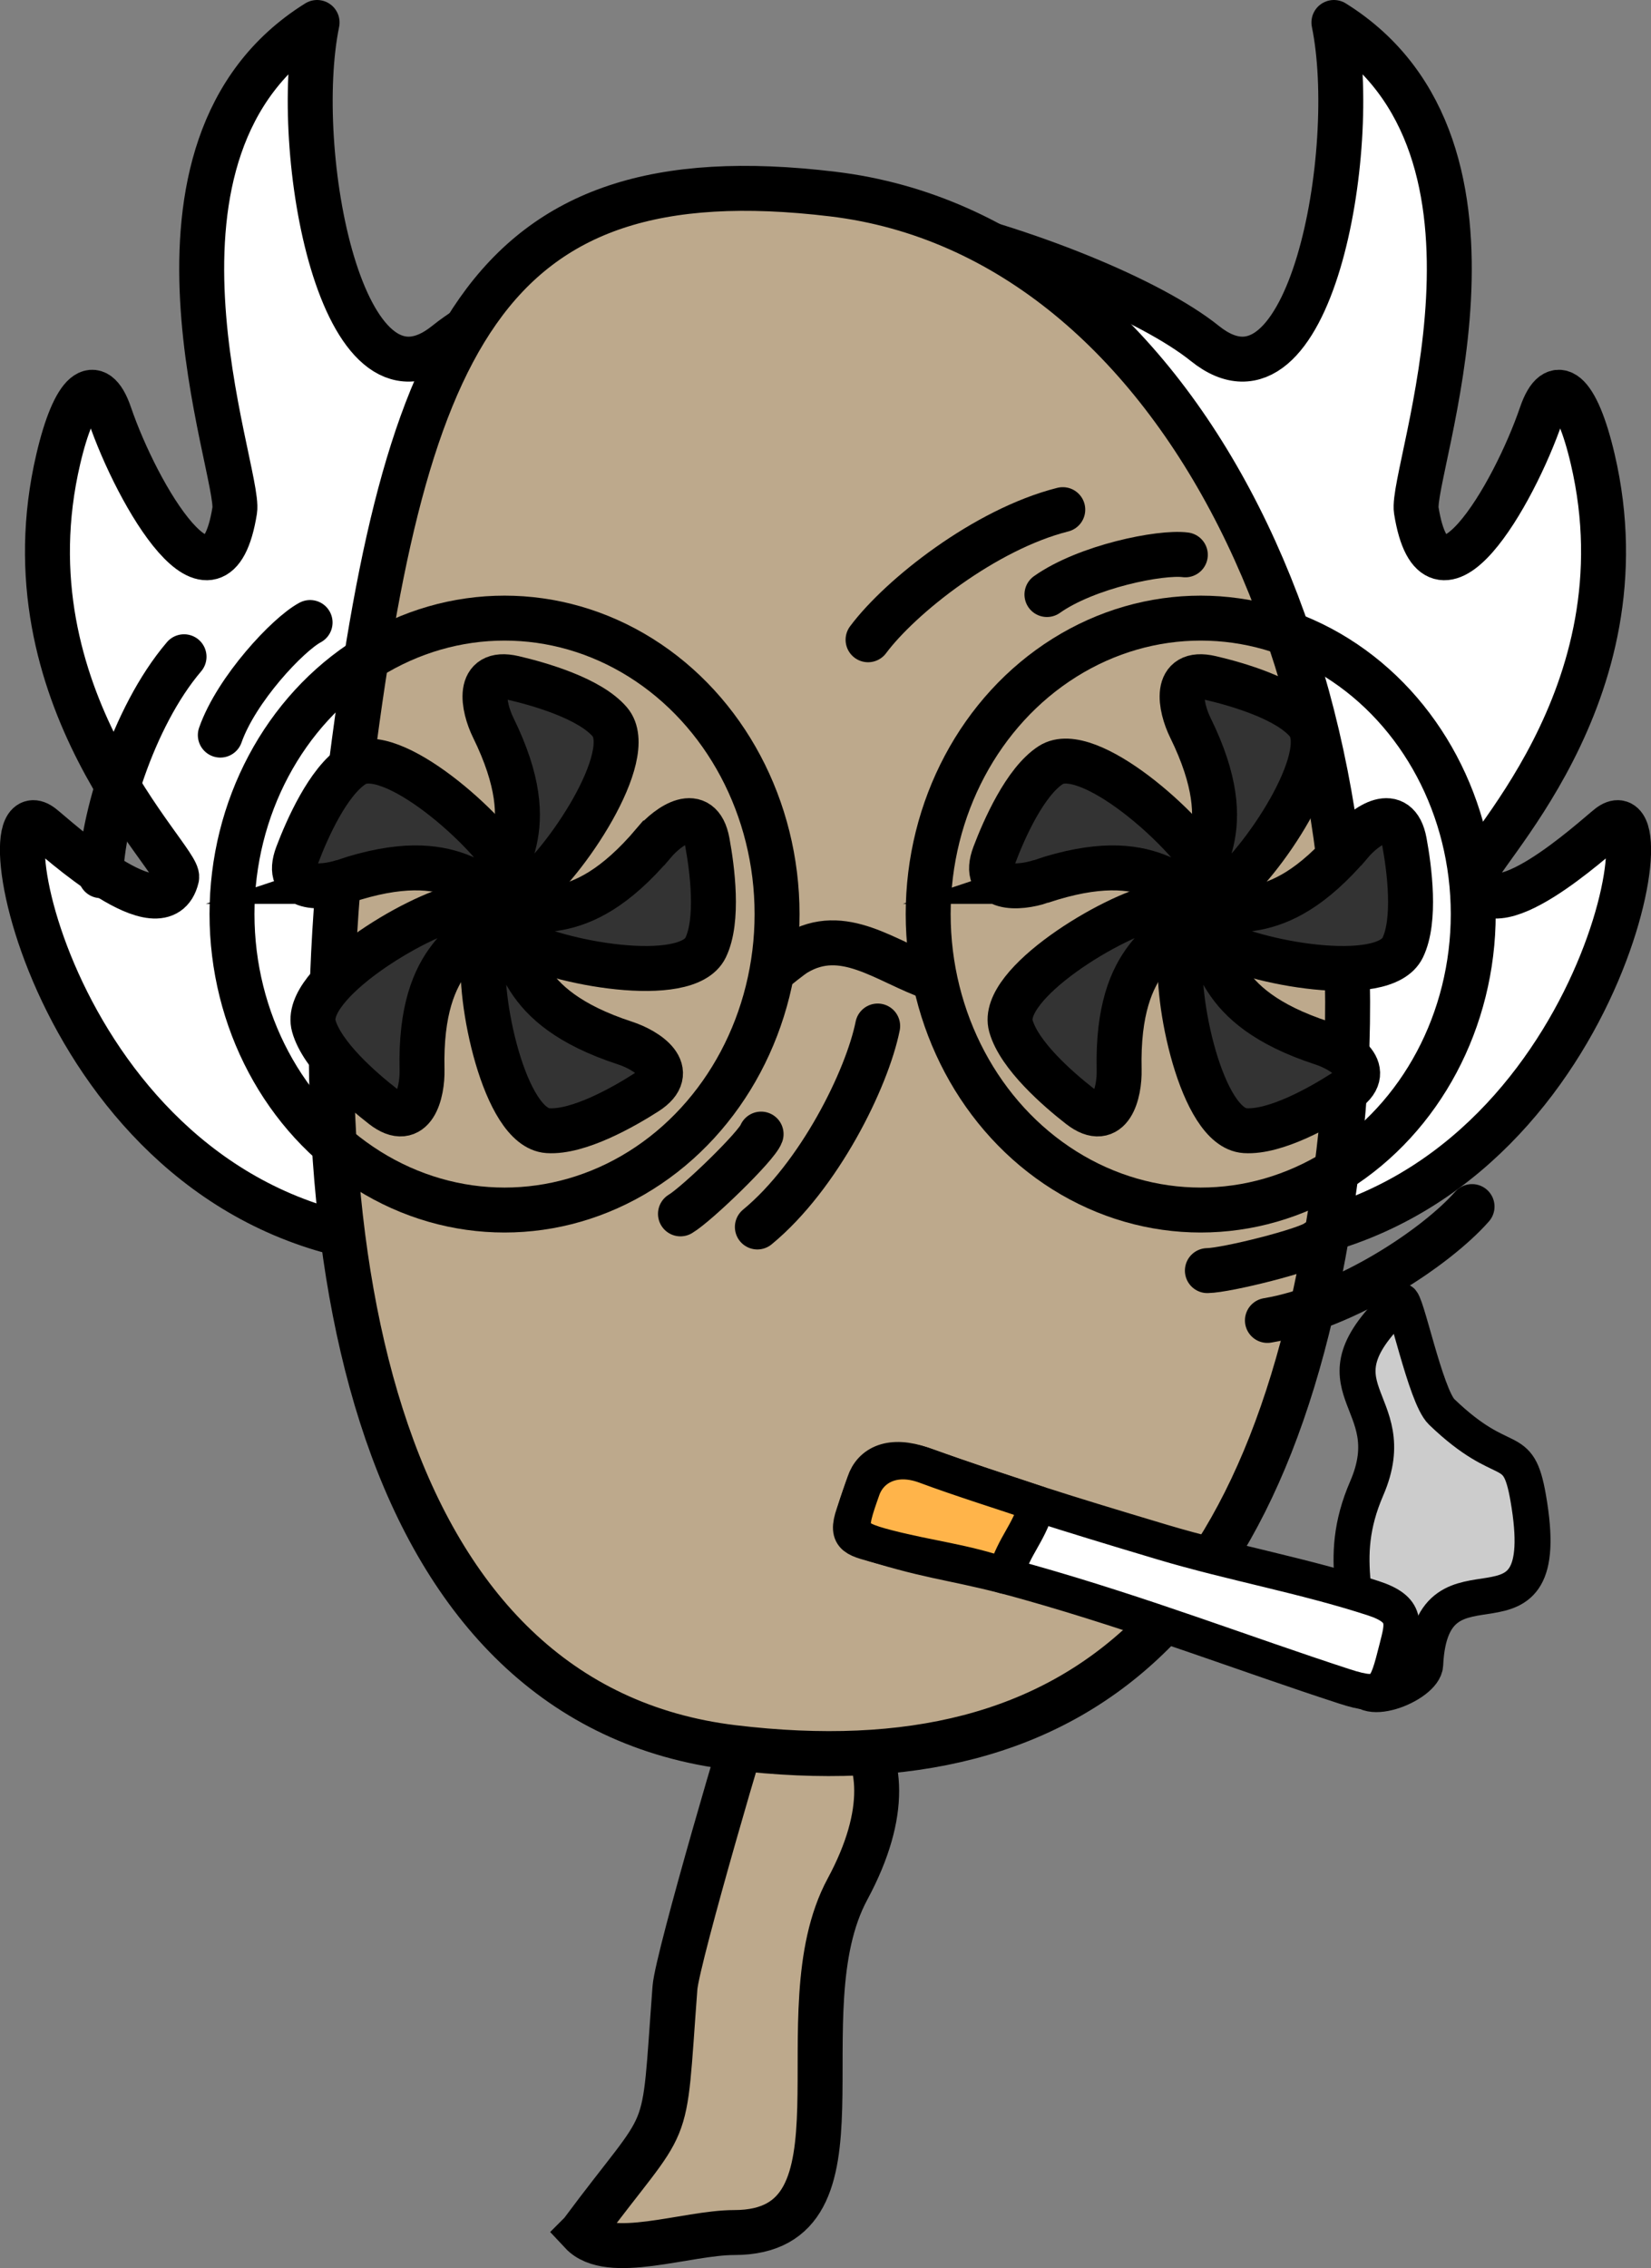 <?xml version="1.0" encoding="UTF-8"?> <svg xmlns="http://www.w3.org/2000/svg" xmlns:xlink="http://www.w3.org/1999/xlink" xmlns:xodm="http://www.corel.com/coreldraw/odm/2003" xml:space="preserve" width="129.605mm" height="177.98mm" version="1.1" style="shape-rendering:geometricPrecision; text-rendering:geometricPrecision; image-rendering:optimizeQuality; fill-rule:evenodd; clip-rule:evenodd" viewBox="0 0 12744.95 17501.96"><rect x="0" y="0" width="12744.95" height="17501.96" fill="#808080" stroke="none"/> <defs> <style type="text/css"> .str1 {stroke:black;stroke-width:346.91;stroke-miterlimit:22.926} .str0 {stroke:black;stroke-width:346.91;stroke-linejoin:round;stroke-miterlimit:22.926} .str2 {stroke:black;stroke-width:277.53;stroke-linecap:round;stroke-linejoin:round;stroke-miterlimit:22.926} .str3 {stroke:black;stroke-width:277.53;stroke-linecap:round;stroke-linejoin:round;stroke-miterlimit:22.926} .str4 {stroke:black;stroke-width:346.91;stroke-linecap:round;stroke-linejoin:round;stroke-miterlimit:22.926} .fil5 {fill:none} .fil6 {fill:#333333} .fil1 {fill:#BDA98C} .fil2 {fill:#CCCCCC} .fil4 {fill:#FFB44A} .fil3 {fill:white} .fil0 {fill:white} </style> </defs> <g id="Слой_x0020_1">  <path class="fil0 str0" d="M3007.6 9588.95c-2584.2,-299.66 -3158.22,-3583.57 -2683.13,-3211.63 110.38,86.44 931.92,847.26 1039.29,394.47 33.06,-139.41 -1345.64,-1387.41 -913.53,-3230.78 124.28,-530.19 287.69,-661.07 396.51,-342.5 212.3,621.53 817.51,1662.29 965.02,740.28 47.68,-298.06 -922.02,-2794.93 636.05,-3765.31 -203.36,989.76 187.37,3126.79 996.08,2477.04 416.6,-334.72 1387.25,-732.83 2294.45,-931.19 -192.8,322.84 -937.7,493.32 -1474.38,1163.47 -246.55,307.89 -719.54,1036.76 -435.6,1425.79 67.79,92.66 1323.7,2272.97 685.75,2270.13 -8.09,-0.04 -841.65,-932.64 -1009.96,-412.41 -593.48,1834.19 2181.66,3730.19 2178.66,3749.18 -24.33,153.84 -1007.48,-22.64 -1321.57,-102.68 -712.44,-181.6 -21.71,411.67 -573.6,395.97 -190.61,-5.42 -392.81,-230.62 -458.38,-426.09 -43.34,-129.18 -194.51,-178.99 -321.68,-193.73zm6729.74 0c2584.2,-299.66 3158.22,-3583.57 2683.13,-3211.63 -110.38,86.44 -931.92,847.26 -1039.29,394.47 -33.06,-139.41 1345.64,-1387.41 913.53,-3230.78 -124.28,-530.19 -287.69,-661.07 -396.51,-342.5 -212.3,621.53 -817.51,1662.29 -965.02,740.28 -47.68,-298.06 922.02,-2794.93 -636.05,-3765.31 203.36,989.76 -187.37,3126.79 -996.08,2477.04 -416.6,-334.72 -1387.25,-732.83 -2294.45,-931.19 192.8,322.84 937.7,493.32 1474.38,1163.47 246.55,307.89 719.54,1036.76 435.6,1425.79 -67.79,92.66 -1323.7,2272.97 -685.75,2270.13 8.09,-0.04 841.65,-932.64 1009.96,-412.41 593.48,1834.19 -2181.66,3730.19 -2178.66,3749.18 24.33,153.84 1007.48,-22.64 1321.57,-102.68 712.44,-181.6 21.71,411.67 573.6,395.97 190.61,-5.42 392.81,-230.62 458.38,-426.09 43.34,-129.18 194.51,-178.99 321.68,-193.73z"></path> <path class="fil1 str1" d="M4488.3 17227.75c713.18,-960.45 626.33,-620.2 722.05,-1888.69 17.41,-230.7 586.49,-2166.85 602.99,-2175.43 480.31,-249.29 1373.01,219.57 728.76,1414.31 -517.99,960.57 238.19,2649.81 -874.06,2649.81 -369.67,0 -967.81,226.89 -1179.74,0z"></path> <path class="fil1 str1" d="M6428.86 1497.56c2723.72,327.82 4332.49,3849.38 3906.16,7391.62 -426.33,3542.24 -1951.23,4923.86 -4674.95,4596.04 -2723.72,-327.82 -3412.58,-3738.66 -2986.25,-7280.89 426.34,-3542.24 1031.32,-5034.58 3755.03,-4706.77z"></path> <g id="_105553463745920"> <path class="fil2 str2" d="M10812.41 10040.43c-746.55,688.44 40.96,744.6 -261.82,1444.19 -247.17,571.1 -21.6,892.01 -57.1,1465.65 -15.9,256.98 500.85,56.03 508.38,-104.06 46.8,-995.56 1020.15,-0.23 794.87,-1288.89 -80.29,-459.27 -175.87,-189.09 -668.07,-662.73 -126.26,-121.5 -279.66,-887.89 -316.25,-854.15z"></path> <path class="fil3 str3" d="M6591.48 11683.29c29.03,-84.11 56.24,-163.09 83.05,-243.75 49.34,-148.43 201.68,-223.45 447.76,-136.63 686.11,242.1 1036.5,353.88 1851.95,597.58 531.33,158.79 1091.19,258.24 1626.84,432.48 270.03,87.83 229.83,201.81 183.26,386.31 -83.19,329.63 -100.73,393.31 -406.85,293.73 -776.61,-252.6 -1546.58,-551.44 -2442.03,-804.41 -520.73,-147.1 -671.9,-140.68 -1126.76,-275.89 -198.89,-59.12 -284.59,-54.26 -217.21,-249.42z"></path> <path class="fil4 str3" d="M6656.84 11491.24c58.88,-166.51 243.04,-271.45 488.08,-180.41 290.13,107.79 591.52,199.91 866.32,293.95 -91.3,266.79 -163.68,288.53 -254.99,555.31 -318.36,-108.96 -573.41,-132.27 -901.1,-216.18 -322.68,-82.63 -314.06,-125.28 -198.31,-452.66z"></path> </g> <g id="_105553463754208"> <ellipse class="fil5 str1" cx="3894.72" cy="7053.62" rx="2103.81" ry="2283.87"></ellipse> <ellipse class="fil5 str1" cx="9268.93" cy="7053.62" rx="2103.81" ry="2283.87"></ellipse> <path class="fil5 str1" d="M5958.34 7500.13c38.67,-33.86 147.43,-120.82 185.08,-143.38 368.59,-220.77 693.52,64.89 1057.28,190.79"></path> <path class="fil6 str1" d="M5046.13 6505.59c112.99,-133.38 358.55,-307.24 413.8,-8.61 38.19,206.42 90.18,603.4 -13.23,816 -147.59,303.45 -1157.95,115.6 -1465.65,-64.58 -117.18,-68.61 -194.88,-139.75 -119,-181.54 221.52,-122.02 585.51,145.4 1184.07,-561.27z"></path> <path class="fil6 str1" d="M3807.31 5614.86c-77.06,-156.91 -138.19,-451.5 157.6,-382.72 204.47,47.56 589.11,158.68 742.61,338.49 219.08,256.64 -357.17,1107.54 -645.38,1317.5 -109.75,79.96 -206.03,122.72 -213.98,36.45 -23.24,-251.83 367.44,-478.49 -40.86,-1309.72z"></path> <path class="fil6 str1" d="M3257.88 8254.83c4.06,174.75 -64.13,467.81 -303.71,281.18 -165.62,-129 -468.06,-391.33 -531.89,-618.97 -91.1,-324.91 789.14,-855.27 1138.87,-924.82 133.18,-26.5 238.52,-24.9 209.52,56.74 -84.64,238.32 -534.37,280.01 -512.78,1205.87z"></path> <path class="fil6 str1" d="M4826.06 8049.3c166.16,54.28 419.85,216.05 164.17,379.94 -176.73,113.28 -524.72,311.28 -760.63,295.77 -336.72,-22.14 -544.15,-1028.65 -493.44,-1381.6 19.3,-134.41 55.85,-233.22 123.2,-178.72 196.6,159.07 86.37,597.07 966.7,884.61z"></path> <path class="fil6 str1" d="M2653.96 6801.73c-165.79,55.43 -465.9,76.7 -358.25,-207.27 74.42,-196.29 235.88,-562.65 434.57,-690.79 283.58,-182.88 1049.95,501.79 1219.57,815.44 64.6,119.44 94.13,220.57 7.57,216.94 -252.69,-10.59 -425.17,-428.01 -1303.47,-134.32z"></path> <path class="fil5 str4" d="M2393.75 4803.71c-171.07,91.19 -569.19,515.25 -692.98,868.82"></path> <path class="fil5 str4" d="M5252.88 9366.96c129.04,-77 590.88,-524.53 622.38,-615.55"></path> <path class="fil5 str4" d="M1420.71 5067.92c-401.42,471.26 -633.52,1272.69 -642.91,1689.33"></path> <path class="fil5 str4" d="M5846.48 9468.12c477.74,-393.69 846.58,-1142.09 928.79,-1550.66"></path> <path class="fil5 str4" d="M9150.17 4281.4c-192.26,-24.84 -762.47,89.98 -1068.27,306.36"></path> <path class="fil5 str4" d="M9320.36 9804.89c150.25,-2.16 773.98,-158.82 846.78,-221.9"></path> <path class="fil5 str4" d="M8204.1 3932.75c-600.26,151.38 -1253.89,669.95 -1503.02,1004.04"></path> <path class="fil5 str4" d="M9783.86 10189.3c610.57,-102.08 1304.2,-565.79 1579.67,-878.52"></path> <path class="fil6 str1" d="M10427.56 6505.59c112.99,-133.38 358.55,-307.24 413.8,-8.61 38.19,206.42 90.18,603.4 -13.23,816 -147.59,303.45 -1157.95,115.6 -1465.65,-64.58 -117.18,-68.61 -194.88,-139.75 -119,-181.54 221.52,-122.02 585.51,145.4 1184.07,-561.27z"></path> <path class="fil6 str1" d="M9188.74 5614.86c-77.06,-156.91 -138.19,-451.5 157.6,-382.72 204.47,47.56 589.11,158.68 742.61,338.49 219.08,256.64 -357.17,1107.54 -645.38,1317.5 -109.75,79.96 -206.03,122.72 -213.98,36.45 -23.24,-251.83 367.44,-478.49 -40.86,-1309.72z"></path> <path class="fil6 str1" d="M8639.31 8254.83c4.06,174.75 -64.13,467.81 -303.71,281.18 -165.62,-129 -468.06,-391.33 -531.89,-618.97 -91.1,-324.91 789.14,-855.27 1138.87,-924.82 133.18,-26.5 238.52,-24.9 209.52,56.74 -84.64,238.32 -534.37,280.01 -512.78,1205.87z"></path> <path class="fil6 str1" d="M10207.49 8049.3c166.16,54.28 419.85,216.05 164.17,379.94 -176.73,113.28 -524.72,311.28 -760.63,295.77 -336.72,-22.14 -544.15,-1028.65 -493.44,-1381.6 19.3,-134.41 55.85,-233.22 123.2,-178.72 196.6,159.07 86.37,597.07 966.7,884.61z"></path> <path class="fil6 str1" d="M8035.38 6801.73c-165.79,55.43 -465.9,76.7 -358.25,-207.27 74.42,-196.29 235.88,-562.65 434.57,-690.79 283.58,-182.88 1049.95,501.79 1219.57,815.44 64.6,119.44 94.13,220.57 7.57,216.94 -252.69,-10.59 -425.17,-428.01 -1303.47,-134.32z"></path> </g> </g> </svg> 